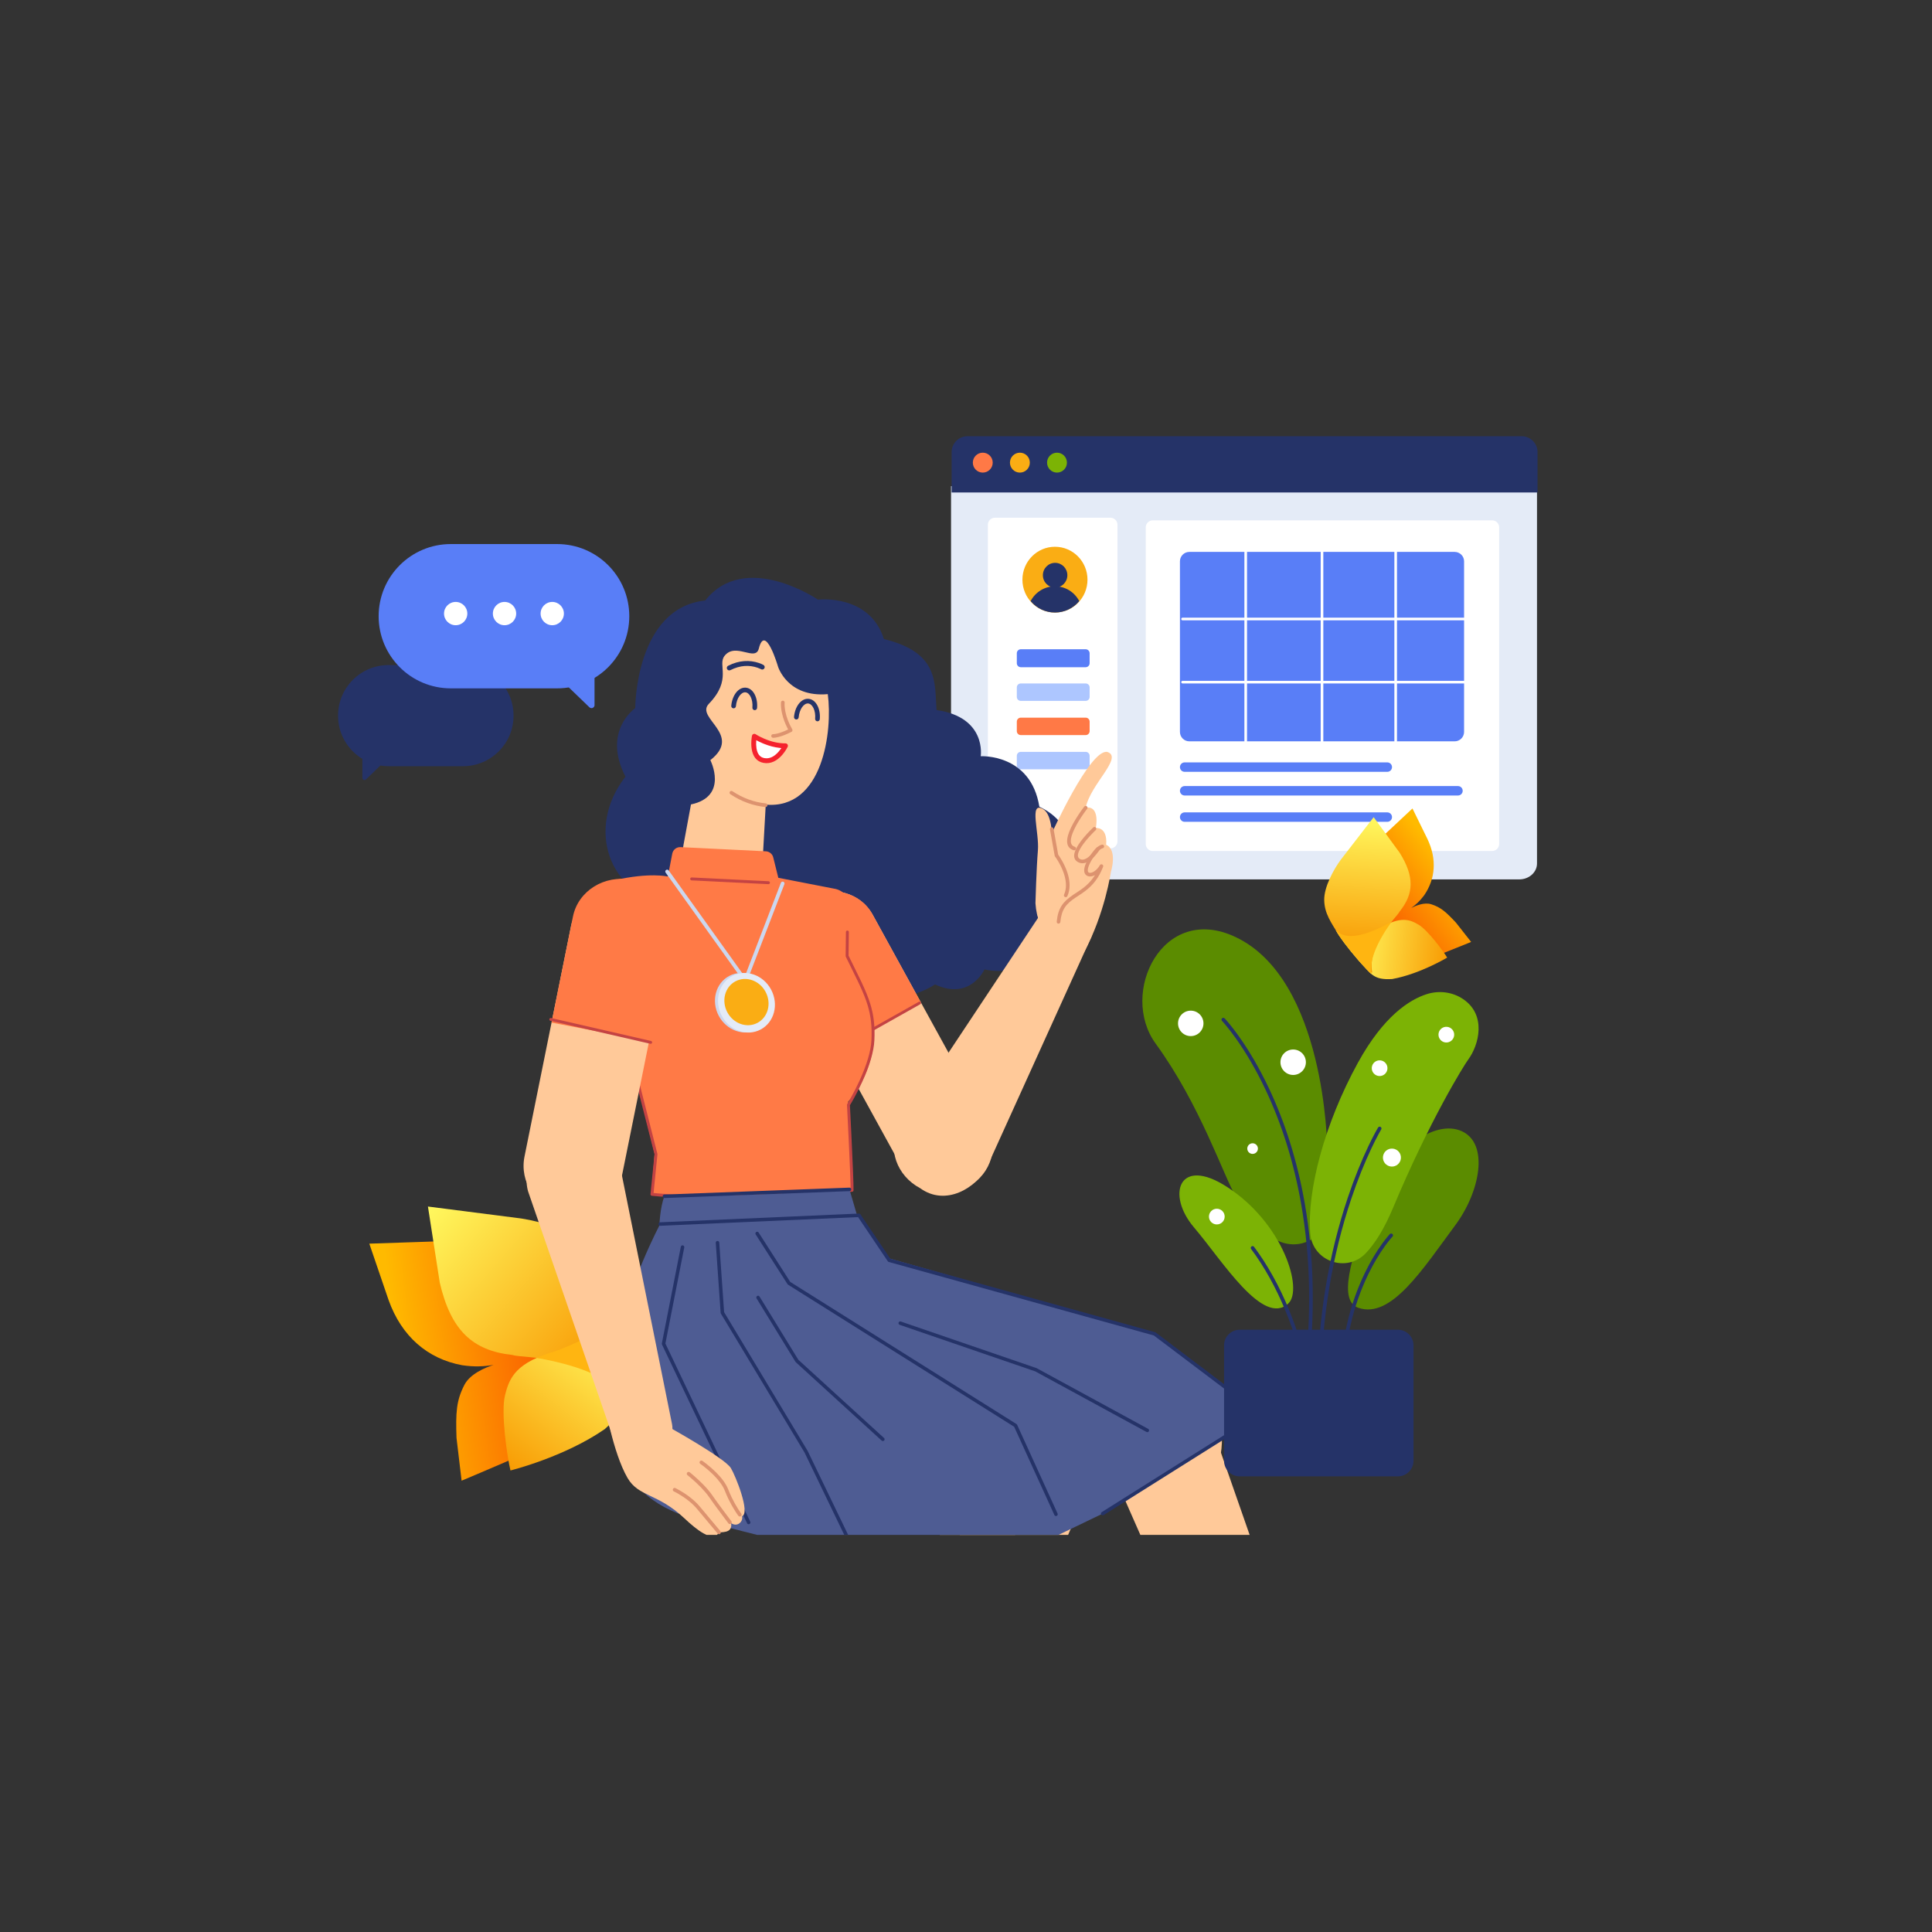 <svg width="1440" height="1440" viewBox="0 0 1440 1440" fill="none" xmlns="http://www.w3.org/2000/svg">
<rect x="0" y="0" width="1440" height="1440" fill="#333333" stroke="none"/>
<path d="M368.155 923.825L275.266 926.945L289.567 968.807C299.229 996.035 318.72 1012.82 344.423 1017.55C353.694 1018.94 361.047 1018.49 367.829 1017.32C361.379 1019.42 350.343 1024.06 346.128 1032.22C340.023 1044.06 339.638 1052.95 340.255 1071.69L344.051 1103.62C344.051 1103.62 410.362 1075.85 410.216 1074.04C419.925 1067.99 432.029 1059.25 439.734 1048.38C445.528 1040.21 448.839 1030.84 446.789 1020.5C459.935 1005.66 458.084 997.721 441.227 996.679C439.635 996.586 437.975 996.573 436.263 996.646C435.991 992.054 435.633 986.599 435.208 980.281C432.779 963.146 424.351 947.557 411.775 936.972C401.203 928.073 388.422 923.308 375.494 923.308C373.045 923.308 370.597 923.48 368.155 923.825Z" fill="url(#paint0_linear)"/>
<path d="M415.385 1006.67C384.48 1015.4 379.795 1026.54 376.45 1039.76C373.092 1052.98 378.063 1086.17 380.472 1096C380.472 1096 420.548 1086.1 450.777 1065.15C469.06 1048.87 465.496 1041.57 464.713 1017.34C462.941 994.363 460.566 977.898 457.592 967.964C460.42 981.84 446.344 994.741 415.385 1006.67Z" fill="url(#paint1_linear)"/>
<path d="M327.766 955.939C336.008 991.477 352.181 1006.71 381.872 1009.91C389.092 1012.6 441.964 1009.83 463.253 1040.98C465.105 1040.21 463.95 1019.02 459.809 977.415C454.885 956.165 452.609 942.448 440.723 930.091C428.837 917.727 403.918 910.587 388.628 908.198L318.959 899.278L327.766 955.939Z" fill="url(#paint2_linear)"/>
<path d="M413.481 1007.25C410.886 1007.96 408.862 1008.69 408.231 1008.9C404.853 1010.03 401.495 1011.39 400.095 1012.1C434.113 1018.14 455.814 1027.96 465.198 1041.57C465.901 1040.07 465.151 1027.83 464.979 1021.88C463.22 996.255 460.652 978.204 457.5 967.679C458.747 981.715 447.087 995.22 413.481 1007.25Z" fill="#FFB511"/>
<path fill-rule="evenodd" clip-rule="evenodd" d="M345.124 495.694C365.913 495.694 382.766 512.547 382.766 533.337V533.433C382.766 554.222 365.913 571.075 345.124 571.075H289.612C287.539 571.075 285.504 570.907 283.522 570.585L272.767 580.973C272.474 581.255 272.084 581.413 271.677 581.413C270.811 581.413 270.109 580.711 270.109 579.845L270.108 565.634C259.234 559.034 251.97 547.082 251.97 533.433V533.337C251.97 512.547 268.823 495.694 289.612 495.694H345.124Z" fill="#253368"/>
<path d="M335.993 405.509H415.255C444.954 405.509 469.03 429.585 469.03 459.284C469.03 488.983 444.954 513.059 415.255 513.059H335.993C306.294 513.059 282.218 488.983 282.218 459.284C282.218 429.585 306.294 405.509 335.993 405.509Z" fill="#597EF7"/>
<path fill-rule="evenodd" clip-rule="evenodd" d="M443.123 497.417V525.568C443.123 526.806 442.12 527.809 440.882 527.809C440.302 527.809 439.744 527.584 439.327 527.181L418.639 507.22L443.123 497.417Z" fill="#597EF7"/>
<path d="M411.614 466.006C406.819 466.006 402.932 462.118 402.932 457.323C402.932 452.528 406.819 448.641 411.614 448.641C416.409 448.641 420.297 452.528 420.297 457.323C420.297 462.118 416.409 466.006 411.614 466.006Z" fill="white"/>
<path d="M376.044 466.006C371.249 466.006 367.362 462.118 367.362 457.323C367.362 452.528 371.249 448.641 376.044 448.641C380.839 448.641 384.727 452.528 384.727 457.323C384.727 462.118 380.839 466.006 376.044 466.006Z" fill="white"/>
<path d="M339.634 466.006C334.839 466.006 330.952 462.118 330.952 457.323C330.952 452.528 334.839 448.641 339.634 448.641C344.429 448.641 348.317 452.528 348.317 457.323C348.317 462.118 344.429 466.006 339.634 466.006Z" fill="white"/>
<path fill-rule="evenodd" clip-rule="evenodd" d="M722.079 655.448C714.774 655.448 708.852 650.159 708.852 643.634V362.334H1145.59V643.634C1145.59 650.159 1139.66 655.448 1132.36 655.448H722.079Z" fill="#E4EBF7"/>
<path d="M1112.12 387.826H859.235C856.324 387.826 853.964 390.186 853.964 393.097V629.018C853.964 631.929 856.324 634.289 859.235 634.289H1112.12C1115.04 634.289 1117.4 631.929 1117.4 629.018V393.097C1117.4 390.186 1115.04 387.826 1112.12 387.826Z" fill="white"/>
<path d="M827.626 385.865H741.576C738.665 385.865 736.305 388.225 736.305 391.136V627.057C736.305 629.968 738.665 632.328 741.576 632.328H827.626C830.537 632.328 832.897 629.968 832.897 627.057V391.136C832.897 388.225 830.537 385.865 827.626 385.865Z" fill="white"/>
<path d="M809.158 483.914H760.87C759.216 483.914 757.876 485.254 757.876 486.908V494.313C757.876 495.967 759.216 497.307 760.87 497.307H809.158C810.812 497.307 812.152 495.967 812.152 494.313V486.908C812.152 485.254 810.812 483.914 809.158 483.914Z" fill="#597EF7"/>
<path d="M809.204 509.407H760.825C759.196 509.407 757.876 510.727 757.876 512.355V519.446C757.876 521.074 759.196 522.395 760.825 522.395H809.204C810.832 522.395 812.152 521.074 812.152 519.446V512.355C812.152 510.727 810.832 509.407 809.204 509.407Z" fill="#ADC6FF"/>
<path d="M809.204 534.899H760.825C759.196 534.899 757.876 536.219 757.876 537.848V544.938C757.876 546.567 759.196 547.887 760.825 547.887H809.204C810.832 547.887 812.152 546.567 812.152 544.938V537.848C812.152 536.219 810.832 534.899 809.204 534.899Z" fill="#FF7946"/>
<path d="M809.204 560.392H760.825C759.196 560.392 757.876 561.712 757.876 563.341V570.431C757.876 572.06 759.196 573.38 760.825 573.38H809.204C810.832 573.38 812.152 572.06 812.152 570.431V563.341C812.152 561.712 810.832 560.392 809.204 560.392Z" fill="#ADC6FF"/>
<path d="M1034 568.236H882.97C881.029 568.236 879.456 569.809 879.456 571.75V571.764C879.456 573.704 881.029 575.278 882.97 575.278H1034C1035.94 575.278 1037.52 573.704 1037.52 571.764V571.75C1037.52 569.809 1035.94 568.236 1034 568.236Z" fill="#597EF7"/>
<path d="M1034 605.494H882.97C881.029 605.494 879.456 607.068 879.456 609.008V609.022C879.456 610.963 881.029 612.536 882.97 612.536H1034C1035.94 612.536 1037.52 610.963 1037.52 609.022V609.008C1037.52 607.068 1035.94 605.494 1034 605.494Z" fill="#597EF7"/>
<path d="M1086.69 585.885H882.97C881.029 585.885 879.456 587.458 879.456 589.399V589.412C879.456 591.353 881.029 592.926 882.97 592.926H1086.69C1088.63 592.926 1090.2 591.353 1090.2 589.412V589.399C1090.2 587.458 1088.63 585.885 1086.69 585.885Z" fill="#597EF7"/>
<path d="M1084.21 411.358H886.484C882.603 411.358 879.456 414.505 879.456 418.386V545.52C879.456 549.401 882.603 552.548 886.484 552.548H1084.21C1088.09 552.548 1091.24 549.401 1091.24 545.52V418.386C1091.24 414.505 1088.09 411.358 1084.21 411.358Z" fill="#597EF7"/>
<path fill-rule="evenodd" clip-rule="evenodd" d="M1146 367.076H709.29V336.958C709.29 330.425 714.609 325.128 721.168 325.128H1134.12C1140.68 325.128 1146 330.425 1146 336.958V367.076Z" fill="#253368"/>
<path fill-rule="evenodd" clip-rule="evenodd" d="M739.913 344.823C739.913 348.923 736.596 352.247 732.504 352.247C728.413 352.247 725.097 348.923 725.097 344.823C725.097 340.723 728.413 337.398 732.504 337.398C736.596 337.398 739.913 340.723 739.913 344.823Z" fill="#FF7946"/>
<path fill-rule="evenodd" clip-rule="evenodd" d="M767.573 344.823C767.573 348.923 764.256 352.247 760.164 352.247C756.073 352.247 752.757 348.923 752.757 344.823C752.757 340.723 756.073 337.398 760.164 337.398C764.256 337.398 767.573 340.723 767.573 344.823Z" fill="#FAAD14"/>
<path fill-rule="evenodd" clip-rule="evenodd" d="M795.233 344.823C795.233 348.923 791.917 352.247 787.825 352.247C783.734 352.247 780.417 348.923 780.417 344.823C780.417 340.723 783.734 337.398 787.825 337.398C791.917 337.398 795.233 340.723 795.233 344.823Z" fill="#7CB305"/>
<path d="M786.299 456.566C799.69 456.566 810.545 445.587 810.545 432.045C810.545 418.503 799.69 407.524 786.299 407.524C772.909 407.524 762.054 418.503 762.054 432.045C762.054 445.587 772.909 456.566 786.299 456.566Z" fill="#FAAD14"/>
<path d="M786.299 456.566C793.287 456.569 799.919 453.447 804.415 448.037C800.873 441.235 793.897 436.978 786.296 436.978C778.695 436.978 771.719 441.235 768.176 448.037C772.675 453.448 779.309 456.571 786.299 456.566Z" fill="#253368"/>
<path d="M786.428 437.953C791.464 437.953 795.547 433.824 795.547 428.731C795.547 423.638 791.464 419.509 786.428 419.509C781.392 419.509 777.31 423.638 777.31 428.731C777.31 433.824 781.392 437.953 786.428 437.953Z" fill="#253368"/>
<path d="M1091.91 460.382C1092.46 460.382 1092.89 460.821 1092.89 461.363C1092.89 461.88 1092.49 462.303 1091.99 462.341L1091.91 462.343H881.417C880.875 462.343 880.437 461.904 880.437 461.363C880.437 460.846 880.837 460.422 881.344 460.385L881.417 460.382H1091.91Z" fill="white"/>
<path d="M928.48 409.562C928.997 409.562 929.421 409.962 929.458 410.469L929.461 410.542V552.548C929.461 553.09 929.022 553.529 928.48 553.529C927.964 553.529 927.54 553.129 927.503 552.621L927.5 552.548V410.542C927.5 410.001 927.939 409.562 928.48 409.562Z" fill="white"/>
<path d="M985.349 409.562C985.866 409.562 986.289 409.962 986.326 410.469L986.329 410.542V552.548C986.329 553.09 985.89 553.529 985.349 553.529C984.832 553.529 984.408 553.129 984.371 552.621L984.368 552.548V410.542C984.368 410.001 984.807 409.562 985.349 409.562Z" fill="white"/>
<path d="M1040.26 409.562C1040.77 409.562 1041.2 409.962 1041.23 410.469L1041.24 410.542V552.548C1041.24 553.09 1040.8 553.529 1040.26 553.529C1039.74 553.529 1039.32 553.129 1039.28 552.621L1039.28 552.548V410.542C1039.28 410.001 1039.71 409.562 1040.26 409.562Z" fill="white"/>
<path d="M1091.91 507.446C1092.46 507.446 1092.89 507.885 1092.89 508.426C1092.89 508.943 1092.49 509.367 1091.99 509.404L1091.91 509.407H881.417C880.875 509.407 880.437 508.968 880.437 508.426C880.437 507.909 880.837 507.486 881.344 507.448L881.417 507.446H1091.91Z" fill="white"/>
<g clip-path="url(#clip0)">
<path fill-rule="evenodd" clip-rule="evenodd" d="M730.975 563.652C730.975 563.652 768.292 561.486 774.671 601.281C809.261 617.347 796.162 655.467 796.162 655.467C796.162 655.467 811.459 687.615 774.475 700.22C768.923 731.328 733.781 722.556 733.781 722.556C733.781 722.556 723.143 746.048 696.921 733.735C665.744 753.939 611.074 744.63 593.92 715.16C552.655 740.757 488.244 699.616 498.988 673.929C453.946 667.282 436.136 617.368 466.187 578.863C448.59 544.84 473.463 527.802 473.463 527.802C473.463 527.802 473.439 453.135 525.609 447.583C555.416 409.951 609.663 446.938 609.663 446.938C609.663 446.938 648.106 442.354 658.818 476.305C700.461 486.438 696.481 509.463 698.047 529.224C735.631 534.618 730.975 563.652 730.975 563.652Z" fill="#253368"/>
<path fill-rule="evenodd" clip-rule="evenodd" d="M616.989 517.364C586.949 520.008 579.886 496.838 579.886 496.838C579.886 496.838 570.399 464.25 565.599 483.341C563.051 493.483 548.321 478.462 540.063 488.8C534.504 495.757 545.986 506.332 528.296 524.633C518.05 535.236 553.815 547.487 529.45 566.557C529.45 566.557 543.27 593.597 515.012 599.588L509.497 629.416C506.29 646.776 518.761 663.117 536.351 664.607C553.121 666.025 567.755 653.314 568.692 636.506L570.739 599.733C613.497 603.42 620.653 544.833 616.989 517.364Z" fill="#FFC999"/>
<path fill-rule="evenodd" clip-rule="evenodd" d="M585.45 555.861C573.079 555.992 562.249 548.771 562.249 548.771C562.249 548.771 559.025 564.885 569.339 566.818C579.355 568.696 585.45 555.861 585.45 555.861Z" fill="white"/>
<path d="M560.478 548.416L560.358 549.106C560.313 549.393 560.265 549.734 560.218 550.125C559.896 552.76 559.847 555.53 560.25 558.162C561.103 563.736 563.86 567.628 569.007 568.593C574.388 569.602 579.107 567.162 583.063 562.619C584.197 561.317 585.186 559.928 586.029 558.539C586.538 557.7 586.891 557.037 587.081 556.636C587.654 555.43 586.766 554.041 585.431 554.055C580.255 554.11 574.938 552.829 569.8 550.654C568.032 549.905 566.414 549.103 564.984 548.303L564.321 547.924C563.823 547.634 563.461 547.409 563.251 547.268C562.181 546.555 560.73 547.156 560.478 548.416ZM563.637 552.332L563.686 551.708L563.22 551.455C564.761 552.317 566.496 553.177 568.392 553.98L569.437 554.41C573.247 555.932 577.152 556.993 581.066 557.437L582.371 557.559L581.989 558.128C581.483 558.853 580.932 559.566 580.339 560.247C577.138 563.923 573.561 565.772 569.672 565.043C566.292 564.409 564.466 561.831 563.82 557.615C563.561 555.921 563.52 554.115 563.637 552.332Z" fill="#F5222D"/>
<path d="M576.492 547.196C577.089 547.184 578.076 547.055 579.462 546.713C581.585 546.189 584.074 545.286 586.935 543.926L587.442 543.68L587.018 542.886C585.07 539.143 583.745 535.492 582.948 531.998L582.744 531.05C582.197 528.351 582.024 526.084 582.075 524.343L582.119 523.535C582.123 523.497 582.126 523.464 582.129 523.438C582.212 522.694 582.883 522.159 583.626 522.243C584.295 522.318 584.795 522.869 584.828 523.52L584.802 523.995C584.71 525.567 584.846 527.781 585.399 530.512C586.235 534.64 587.868 539.037 590.489 543.583C590.875 544.253 590.623 545.111 589.934 545.464C586.141 547.413 582.869 548.662 580.111 549.343C578.515 549.737 577.31 549.893 576.491 549.905L576.125 549.9C575.378 549.853 574.811 549.21 574.857 548.464C574.899 547.792 575.424 547.265 576.073 547.2L576.289 547.194L576.492 547.196Z" fill="#DD936F"/>
<path d="M555.891 512.548C561.417 513.028 564.939 519.923 564.266 527.724C564.183 528.682 563.34 529.391 562.382 529.309C561.424 529.226 560.715 528.382 560.797 527.425C561.326 521.297 558.77 516.293 555.592 516.017C552.418 515.746 549.044 520.238 548.513 526.365C548.43 527.323 547.586 528.032 546.628 527.949C545.67 527.866 544.961 527.022 545.044 526.064C545.704 518.46 550.139 512.388 555.478 512.525L555.891 512.548Z" fill="#253368"/>
<path d="M602.659 520.861C608.183 521.336 611.705 528.232 611.032 536.033C610.949 536.991 610.106 537.7 609.148 537.618C608.19 537.535 607.481 536.692 607.563 535.734C608.092 529.607 605.536 524.603 602.36 524.33C599.184 524.057 595.811 528.546 595.282 534.673C595.199 535.631 594.356 536.341 593.398 536.258C592.44 536.175 591.731 535.332 591.813 534.374C592.47 526.769 596.905 520.696 602.246 520.838L602.659 520.861Z" fill="#253368"/>
<path d="M542.724 496.223C550.971 492.01 558.834 491.856 565.616 494.141C567.232 494.686 568.403 495.241 569.069 495.638C569.938 496.156 570.223 497.281 569.705 498.15C569.187 499.019 568.062 499.303 567.193 498.785L567.022 498.69C566.905 498.629 566.744 498.547 566.538 498.45C565.942 498.167 565.242 497.881 564.446 497.613C558.541 495.624 551.688 495.757 544.39 499.485C543.489 499.946 542.386 499.588 541.926 498.687C541.465 497.786 541.823 496.683 542.724 496.223Z" fill="#253368"/>
<path d="M543.984 590.092C544.396 589.468 545.237 589.296 545.861 589.709C553.766 594.94 562.173 597.95 570.797 598.813C571.542 598.888 572.085 599.552 572.01 600.296C571.936 601.04 571.272 601.583 570.528 601.509C561.464 600.602 552.637 597.441 544.366 591.969C543.742 591.556 543.571 590.715 543.984 590.092Z" fill="#DD936F"/>
<path fill-rule="evenodd" clip-rule="evenodd" d="M719.93 885.272L722.169 884.042C738.897 874.847 745.006 853.837 735.814 837.112L650.664 682.178C641.469 665.449 620.459 659.344 603.734 668.536L601.495 669.765C584.77 678.961 578.662 699.967 587.853 716.696L673.003 871.63C682.198 888.355 703.205 894.463 719.93 885.272Z" fill="#FFC999"/>
<path fill-rule="evenodd" clip-rule="evenodd" d="M623.86 782.208L587.254 715.604C578.433 699.548 585.342 678.644 602.616 669.151C619.891 659.66 641.241 665.03 650.065 681.086L686.32 747.059L623.86 782.208Z" fill="#FF7A46"/>
<path d="M601.202 668.727C601.711 668.447 602.351 668.633 602.631 669.142C602.911 669.651 602.725 670.291 602.216 670.571C585.672 679.666 578.922 699.505 586.922 714.946L587.269 715.595L623.361 781.267L684.897 746.64C685.347 746.387 685.904 746.5 686.223 746.885L686.33 747.041C686.584 747.491 686.47 748.049 686.086 748.367L685.929 748.475L623.469 783.624C623.015 783.879 622.454 783.762 622.137 783.373L622.03 783.214L585.425 716.609C576.312 700.029 583.435 678.493 601.202 668.727Z" fill="#C44343"/>
<path fill-rule="evenodd" clip-rule="evenodd" d="M657.294 1398.48C671.351 1403.89 687.21 1397.11 693.223 1383.13L821.866 1084.18C831.133 1062.64 820.818 1037.79 799.159 1029.46C777.504 1021.14 753.194 1032.68 745.647 1054.88L640.898 1363.02C636.002 1377.42 643.236 1393.08 657.294 1398.48Z" fill="#FFC999"/>
<path fill-rule="evenodd" clip-rule="evenodd" d="M468.513 1020.11C477.561 992.794 502.612 976.722 523.99 984.519L753.831 1068.37C771.535 1074.83 779.686 1098.04 772.194 1120.66C764.709 1143.29 744.31 1157.05 726.252 1151.66L491.786 1081.78C469.979 1075.28 459.469 1047.43 468.513 1020.11Z" fill="#FFC999"/>
<path fill-rule="evenodd" clip-rule="evenodd" d="M993.062 1402.46C1007.07 1396.95 1014.19 1381.24 1009.17 1366.87L901.945 1059.58C894.222 1037.45 869.82 1026.1 848.229 1034.6C826.639 1043.1 816.527 1068.04 825.966 1089.5L957.013 1387.41C963.138 1401.33 979.053 1407.98 993.062 1402.46Z" fill="#FFC999"/>
<path fill-rule="evenodd" clip-rule="evenodd" d="M592.397 1045.05C595.512 1016.44 616.635 995.468 639.173 998.61L881.492 1032.37C900.157 1034.97 912.995 1055.96 910.42 1079.65C907.842 1103.34 890.787 1121.07 872.002 1119.6L628.093 1100.46C605.404 1098.68 589.287 1073.66 592.397 1045.05Z" fill="#FFC999"/>
<path fill-rule="evenodd" clip-rule="evenodd" d="M631.539 709.536C637.987 725.623 650.028 753.353 650.815 771.324C652.089 800.455 632.15 821.108 632.15 821.108C632.15 821.108 632.5 827.199 635.724 887.785C548.49 898.714 485.549 890.363 485.549 890.363L487.935 859.876L476.199 812.108C476.199 812.108 475.386 793.701 459.773 753.727C448.913 725.935 453.369 693.361 455.907 675.417C456.988 667.729 450.351 657.816 457.922 656.082C484.361 650.029 497.766 653.325 497.766 653.325L501.069 636.243C501.635 633.318 504.265 631.251 507.242 631.398L570.819 634.516C573.549 634.65 575.842 636.617 576.392 639.295L580.11 654.259L622.924 662.596C629.042 664.113 633.454 669.446 633.788 675.74L631.539 709.536Z" fill="#FF7A46"/>
<path d="M515.584 654.008L572.832 656.817C573.435 656.846 573.899 657.359 573.87 657.961C573.843 658.496 573.436 658.923 572.922 658.99L572.726 658.998L515.477 656.189C514.875 656.16 514.411 655.647 514.44 655.045C514.466 654.51 514.874 654.083 515.387 654.016L515.584 654.008Z" fill="#C44343"/>
<path d="M496.444 648.44C497.01 648.035 497.775 648.111 498.251 648.589L498.398 648.763L555.09 727.92L582.029 657.996C582.279 657.346 582.961 656.99 583.621 657.128L583.84 657.192C584.489 657.443 584.846 658.124 584.708 658.785L584.643 659.003L556.773 731.352C556.399 732.323 555.158 732.543 554.466 731.831L554.327 731.665L496.12 650.395C495.67 649.766 495.815 648.891 496.444 648.44Z" fill="#CCD7EE"/>
<path fill-rule="evenodd" clip-rule="evenodd" d="M572.5 737.617C578.324 748.635 574.804 761.923 564.641 767.293C554.474 772.667 541.515 768.09 535.689 757.072C529.869 746.053 533.385 732.765 543.548 727.395C553.715 722.022 566.677 726.599 572.5 737.617Z" fill="#CCD7EE"/>
<path fill-rule="evenodd" clip-rule="evenodd" d="M574.783 737.676C580.603 748.694 577.087 761.982 566.924 767.352C556.757 772.726 543.799 768.149 537.972 757.131C532.149 746.112 535.668 732.824 545.831 727.454C555.998 722.081 568.96 726.658 574.783 737.676Z" fill="#E4EBF7"/>
<path fill-rule="evenodd" clip-rule="evenodd" d="M570.659 739.344C575.181 747.9 572.448 758.215 564.558 762.387C556.667 766.558 546.6 763.005 542.082 754.448C537.559 745.895 540.289 735.577 548.183 731.405C556.077 727.237 566.141 730.791 570.659 739.344Z" fill="#FAAD14"/>
<path d="M447.171 673.688C447.772 673.734 448.222 674.259 448.175 674.86L447.909 678.577L447.71 681.595C447.578 683.664 447.448 685.841 447.324 688.095C447.035 693.325 446.807 698.464 446.659 703.354L446.592 705.777C446.337 715.926 446.476 724.06 447.1 729.412C447.728 734.791 450.781 743.708 455.669 755.138L456.148 756.252C457.182 758.645 458.283 761.119 459.441 763.658C462.182 769.666 465.12 775.767 468.058 781.644L469.542 784.593L471.972 789.325L472.063 789.563L489.99 860.007L490.018 860.385L487.133 889.198L490.425 889.494L492.888 889.697C495.857 889.933 499.16 890.166 502.774 890.387C542.621 892.822 587.278 892.225 631.527 886.505L634.001 886.176L633.972 883.94C633.868 879.251 633.501 870.086 632.935 857.654L632.42 846.597L631.29 823.547C631.279 823.326 631.335 823.106 631.452 822.917L632.226 821.628L633.003 820.293C633.408 819.59 633.835 818.834 634.282 818.028C636.412 814.192 638.542 810.038 640.529 805.72C643.23 799.851 645.45 794.144 647.023 788.779C648.468 783.848 649.329 779.329 649.526 775.317C650.032 765.004 649.087 756.965 646.509 748.685C645.15 744.32 643.331 739.813 640.658 734.059L639.533 731.675C638.203 728.909 635.71 723.824 633.665 719.665L630.407 713.048L630.297 712.557L630.499 694.655C630.506 694.052 631 693.568 631.603 693.575C632.139 693.581 632.581 693.972 632.667 694.483L632.683 694.679L632.481 712.32L640.851 729.383C641.305 730.32 641.687 731.115 641.965 731.701L642.088 731.961C645.102 738.365 647.11 743.269 648.594 748.036C651.25 756.567 652.225 764.862 651.707 775.424C651.501 779.626 650.609 784.309 649.118 789.394C647.513 794.87 645.255 800.674 642.513 806.633C640.789 810.38 638.959 814.002 637.115 817.405L636.192 819.088C635.739 819.904 635.306 820.67 634.895 821.383L633.764 823.315L633.486 823.772L633.895 831.924C634.133 836.752 634.372 841.662 634.601 846.493L635.73 871.646C636.08 880.238 636.241 885.677 636.167 887.191C636.141 887.716 635.744 888.149 635.222 888.219C589.705 894.378 543.64 895.073 502.64 892.566L499.608 892.373C496.653 892.178 493.93 891.976 491.456 891.772L487.535 891.429L485.823 891.261C485.292 891.205 484.89 890.777 484.849 890.263L484.851 890.067L487.826 860.36L469.978 790.226L468.955 788.248C468.095 786.574 467.136 784.685 466.104 782.62C463.156 776.722 460.207 770.598 457.455 764.565C456.581 762.65 455.74 760.773 454.936 758.938L454.143 757.118C448.892 744.96 445.612 735.498 444.931 729.665C444.292 724.184 444.151 715.967 444.409 705.722C444.53 700.9 444.735 695.803 445.004 690.59L445.143 687.975C445.268 685.714 445.398 683.53 445.531 681.455L445.998 674.692C446.045 674.091 446.57 673.641 447.171 673.688Z" fill="#C44343"/>
<path fill-rule="evenodd" clip-rule="evenodd" d="M638.711 905.551L633.145 886.495C633.145 886.495 562.046 891.673 495.221 891.649C491.987 899.44 491.351 914.207 491.351 914.207C496.725 909.328 564.851 919.341 638.711 905.551Z" fill="#4E5C93"/>
<path fill-rule="evenodd" clip-rule="evenodd" d="M860.6 994.197L660.857 937.409L641.523 906.473L492.052 912.33C492.052 912.33 396.021 1090.61 509.69 1129.63C599.956 1154.47 625.028 1157.02 625.028 1157.02L660.517 1205.83L821.865 1128.17L939.751 1054L860.6 994.197Z" fill="#4E5C93"/>
<path d="M563.639 918.276C564.179 917.931 564.877 918.032 565.299 918.486L565.443 918.672L589.01 955.478L757.625 1061.42C757.787 1061.53 757.924 1061.66 758.027 1061.82L758.119 1061.99L788.252 1128.11C788.551 1128.77 788.262 1129.54 787.605 1129.84C787.014 1130.11 786.327 1129.9 785.978 1129.38L785.874 1129.19L755.903 1063.43L587.371 957.535C587.262 957.467 587.164 957.383 587.081 957.287L586.966 957.133L563.243 920.081C562.854 919.474 563.031 918.665 563.639 918.276Z" fill="#253368"/>
<path d="M534.697 924.932C535.345 924.887 535.915 925.322 536.059 925.934L536.091 926.144L539.699 977.993L601.951 1081.38L661.692 1205.27C662.006 1205.92 661.733 1206.7 661.083 1207.01C660.498 1207.29 659.807 1207.1 659.446 1206.59L659.339 1206.4L599.655 1082.62L537.298 979.069C537.227 978.951 537.175 978.822 537.144 978.689L537.114 978.486L533.484 926.326C533.434 925.606 533.977 924.982 534.697 924.932Z" fill="#253368"/>
<path d="M508.767 928.193L508.979 928.217C509.616 928.343 510.053 928.911 510.033 929.54L510.009 929.751L495.95 1001.39L559.186 1134.19C559.465 1134.78 559.269 1135.47 558.752 1135.83L558.568 1135.93C557.981 1136.21 557.291 1136.02 556.933 1135.5L556.826 1135.31L493.408 1002.13C493.318 1001.94 493.275 1001.73 493.282 1001.52L493.306 1001.32L507.445 929.248C507.57 928.611 508.139 928.173 508.767 928.193Z" fill="#253368"/>
<path d="M640.177 904.523C640.556 904.507 640.92 904.656 641.177 904.924L641.318 905.1L663.606 938.211L860.948 992.937L861.387 993.154L940.538 1052.96C941.207 1053.47 941.222 1054.44 940.624 1054.97L940.446 1055.11L822.561 1129.27C821.95 1129.65 821.143 1129.47 820.759 1128.86C820.417 1128.32 820.525 1127.62 820.982 1127.2L821.169 1127.06L937.453 1053.9L860.01 995.388L662.444 940.603C662.219 940.541 662.016 940.42 661.856 940.254L661.71 940.074L639.557 907.165L492.108 913.634C491.46 913.663 490.901 913.213 490.772 912.597L490.745 912.386C490.717 911.737 491.167 911.178 491.783 911.05L491.994 911.024L640.177 904.523Z" fill="#253368"/>
<path d="M564.326 965.952C564.873 965.617 565.569 965.732 565.982 966.193L566.123 966.382L595.044 1013.51L658.896 1071.8C659.37 1072.23 659.452 1072.93 659.123 1073.46L658.98 1073.65C658.548 1074.12 657.847 1074.2 657.322 1073.87L657.134 1073.73L593.149 1015.32L592.917 1015.04L563.896 967.749C563.519 967.134 563.711 966.33 564.326 965.952Z" fill="#253368"/>
<path d="M669.748 985.789C669.959 985.175 670.582 984.819 671.202 984.925L671.408 984.978L772.649 1019.75L855.783 1065C856.416 1065.34 856.651 1066.13 856.306 1066.77C855.995 1067.34 855.322 1067.59 854.728 1067.38L854.534 1067.29L771.6 1022.13L670.559 987.449C669.877 987.215 669.514 986.472 669.748 985.789Z" fill="#253368"/>
<path fill-rule="evenodd" clip-rule="evenodd" d="M803.168 673.655C812.933 678.805 817.307 689.985 813.105 699.026L735.705 869.737C727.663 885.501 704.768 899.383 685.832 885.604C668.351 876.377 661.168 855.955 669.934 840.404L777.066 679.052C782.405 671.011 793.722 668.673 803.168 673.655Z" fill="#FFC999"/>
<path fill-rule="evenodd" clip-rule="evenodd" d="M485.121 1083.99C495.927 1081.24 502.866 1071.28 500.871 1061.37L462.346 870.129C458.168 852.687 439.077 842.42 419.897 847.292C400.548 852.213 388.672 870.61 393.613 888.015L461.179 1083.77C464.527 1092.96 474.669 1086.64 485.121 1083.99Z" fill="#FFC999"/>
<path fill-rule="evenodd" clip-rule="evenodd" d="M418.354 903.3L422.203 904.076C441.177 907.907 459.667 895.632 463.495 876.655L498.096 705.305C501.924 686.331 489.649 667.844 470.671 664.012L466.826 663.233C447.852 659.405 429.362 671.68 425.533 690.654L390.937 862.004C387.101 880.981 399.38 899.468 418.354 903.3Z" fill="#FFC999"/>
<path fill-rule="evenodd" clip-rule="evenodd" d="M411.085 762.204L427.054 683.101C430.907 664.034 450.571 651.762 470.754 655.838C490.936 659.914 504.296 678.85 500.447 697.92L484.629 776.271L411.085 762.204Z" fill="#FF7A46"/>
<path d="M410.74 758.77L485.228 775.887C485.803 776.019 486.162 776.592 486.03 777.167C485.913 777.678 485.447 778.018 484.941 777.995L484.75 777.968L410.262 760.852C409.687 760.72 409.328 760.147 409.46 759.572C409.578 759.061 410.043 758.721 410.549 758.744L410.74 758.77Z" fill="#C44343"/>
<path fill-rule="evenodd" clip-rule="evenodd" d="M553.102 1130.11C559.396 1127.71 548.23 1099.92 544.752 1094.23C540.117 1086.64 497.43 1063.04 497.43 1063.04L489.931 1029.5L450.613 1045.53C450.613 1045.53 456.66 1082.52 467.74 1101.6C476.008 1115.82 490.072 1112.78 510.069 1131.62C519.326 1140.34 530.911 1149.57 535.629 1142.61C536.559 1141.24 546.184 1143.76 544.948 1135.26C544.948 1135.26 548.22 1137.81 551.303 1135.23C553.978 1132.99 553.102 1130.11 553.102 1130.11Z" fill="#FFC999"/>
<path d="M501.583 1109.78C501.902 1109.11 502.71 1108.82 503.386 1109.14L504.153 1109.52L504.432 1109.66C505.246 1110.08 506.151 1110.58 507.124 1111.15C509.904 1112.77 512.683 1114.65 515.284 1116.76C517.643 1118.67 519.74 1120.68 521.507 1122.79L536.975 1141.28C537.455 1141.86 537.379 1142.71 536.805 1143.19C536.231 1143.67 535.377 1143.6 534.897 1143.02L519.429 1124.53C517.782 1122.56 515.809 1120.67 513.578 1118.86C511.094 1116.85 508.426 1115.05 505.757 1113.49C505.057 1113.08 504.395 1112.71 503.781 1112.38L502.505 1111.72C502.39 1111.66 502.298 1111.62 502.231 1111.59C501.555 1111.27 501.265 1110.46 501.583 1109.78Z" fill="#DD936F"/>
<path d="M512.167 1097.59C512.628 1097 513.48 1096.89 514.069 1097.36L514.961 1098.07L516.069 1098.99C516.457 1099.32 516.862 1099.67 517.282 1100.03C519.681 1102.11 522.08 1104.34 524.323 1106.66C526.888 1109.31 529.086 1111.89 530.803 1114.36L532.158 1116.29C532.63 1116.96 533.123 1117.65 533.634 1118.36L535.244 1120.59C536.539 1122.37 537.89 1124.2 539.263 1126.05L543.198 1131.29L545.112 1133.81C545.567 1134.41 545.454 1135.26 544.86 1135.71C544.266 1136.17 543.416 1136.05 542.961 1135.46L540.463 1132.17L539.864 1131.37C538.007 1128.91 536.15 1126.41 534.371 1123.98L532.22 1121.03L530.675 1118.88C529.931 1117.84 529.231 1116.84 528.579 1115.91C526.955 1113.57 524.849 1111.1 522.377 1108.54C520.194 1106.29 517.851 1104.11 515.508 1102.08L514.325 1101.07L512.645 1099.68C512.542 1099.6 512.459 1099.54 512.399 1099.49C511.81 1099.03 511.706 1098.18 512.167 1097.59Z" fill="#DD936F"/>
<path d="M521.618 1089.21C522.038 1088.6 522.88 1088.43 523.5 1088.85L524.39 1089.48C525.086 1089.99 525.859 1090.57 526.691 1091.22C529.068 1093.08 531.444 1095.15 533.666 1097.37C537.973 1101.66 541.179 1105.99 542.826 1110.24C543.626 1112.31 544.514 1114.34 545.476 1116.32C547.019 1119.5 548.672 1122.41 550.324 1124.98C550.901 1125.88 551.436 1126.67 551.914 1127.35L552.5 1128.16C552.954 1128.75 552.841 1129.6 552.247 1130.06C551.653 1130.51 550.803 1130.4 550.348 1129.8L549.874 1129.16L549.702 1128.91C549.2 1128.21 548.643 1127.38 548.044 1126.45C546.337 1123.78 544.631 1120.78 543.038 1117.5C542.045 1115.45 541.128 1113.36 540.3 1111.22C538.813 1107.39 535.816 1103.34 531.753 1099.28C529.614 1097.15 527.317 1095.15 525.019 1093.35L523.86 1092.46C523.675 1092.32 523.494 1092.18 523.318 1092.05L522.083 1091.17C522.043 1091.14 522.009 1091.12 521.98 1091.1C521.36 1090.68 521.199 1089.83 521.618 1089.21Z" fill="#DD936F"/>
<path fill-rule="evenodd" clip-rule="evenodd" d="M773.084 677.673L783.515 622.005C783.515 622.005 812.433 557.906 825.329 560.447C837.46 564.437 812.797 584.345 809.215 602.018C820.224 600.17 816.763 617.136 816.763 617.136C816.763 617.136 825.556 615.972 824.467 629.631C833.12 633.699 828.025 649.741 828.025 649.741C828.025 649.741 823.537 681.073 807.89 709.898C807.89 709.898 775.377 725.734 773.084 677.673Z" fill="#FFC999"/>
<path fill-rule="evenodd" clip-rule="evenodd" d="M771.763 673.18C771.763 673.18 772.473 647.188 773.589 633.872C774.702 620.557 766.921 597.449 777.064 602.802C783.88 606.4 784.11 620.567 784.865 630.961C785.628 641.347 804.718 664.328 793.861 682.533C786.527 694.832 773.373 697.614 771.763 673.18Z" fill="#FFC999"/>
<path d="M808.151 601.182C808.613 600.594 809.464 600.491 810.053 600.953C810.642 601.415 810.744 602.266 810.283 602.855L809.763 603.534L808.743 604.913C808.622 605.08 808.498 605.252 808.372 605.428C806.931 607.438 805.49 609.586 804.147 611.782C802.822 613.949 801.665 616.046 800.724 618.026C797.224 625.39 797.173 629.928 801.044 631.126C801.758 631.347 802.158 632.105 801.937 632.82C801.716 633.535 800.957 633.935 800.243 633.714C794.077 631.805 794.149 625.55 798.277 616.863C799.262 614.79 800.464 612.611 801.836 610.369C803.216 608.112 804.694 605.91 806.171 603.849L806.918 602.82L808.08 601.274C808.107 601.239 808.131 601.209 808.151 601.182Z" fill="#DD936F"/>
<path d="M816.754 616.809C817.264 617.357 817.233 618.214 816.685 618.723L816.114 619.269L815.382 619.986C815.126 620.24 814.858 620.509 814.58 620.792C812.993 622.407 811.405 624.134 809.926 625.897C808.479 627.622 807.215 629.291 806.187 630.864C802.907 635.883 802.477 639.072 805.04 640.327C805.584 640.592 806.142 640.721 806.728 640.724C808.809 640.733 811.273 639.151 813.782 636.458C814.699 635.475 815.553 634.416 816.32 633.358L816.904 632.527C817.063 632.293 817.186 632.104 817.269 631.97C817.664 631.335 818.499 631.139 819.134 631.534C819.77 631.929 819.965 632.764 819.571 633.399L819.319 633.79C819.117 634.095 818.847 634.488 818.514 634.947C817.686 636.09 816.763 637.233 815.764 638.305C812.784 641.503 809.758 643.447 806.715 643.433C805.725 643.428 804.763 643.207 803.85 642.76C799.197 640.482 799.855 635.6 803.919 629.382C805.011 627.71 806.339 625.958 807.851 624.156C809.379 622.333 811.014 620.556 812.648 618.893L813.861 617.68L814.84 616.74C815.387 616.23 816.245 616.261 816.754 616.809Z" fill="#DD936F"/>
<path d="M821.27 629.58C821.995 629.394 822.733 629.831 822.919 630.556C823.105 631.28 822.668 632.019 821.943 632.205C820.198 632.652 818.088 634.468 815.679 637.92C810.621 645.167 809.855 649.584 811.628 650.406C813.47 651.26 817.445 648.968 819.751 644.89C820.58 643.426 822.806 644.485 822.191 646.052C818.941 654.339 814.688 659.718 808.692 664.237C807.883 664.846 807.05 665.438 806.102 666.08L802.19 668.653C794.263 673.872 791.28 677.864 790.314 687.209C790.237 687.953 789.572 688.494 788.828 688.417C788.084 688.34 787.543 687.674 787.62 686.93C788.653 676.936 791.972 672.266 800.036 666.833L803.868 664.317L805.243 663.385C805.889 662.937 806.483 662.509 807.061 662.073C810.567 659.431 813.42 656.495 815.814 652.759L816.124 652.26L815.864 652.397C814.085 653.274 812.299 653.538 810.824 653.002L810.489 652.864C806.476 651.005 807.545 644.841 813.457 636.37C816.202 632.436 818.779 630.22 821.27 629.58Z" fill="#DD936F"/>
<path d="M783.678 616.636C784.34 616.517 784.977 616.902 785.194 617.517L785.25 617.73L788.714 637.012L788.905 637.281C789.203 637.702 789.533 638.19 789.888 638.738C790.9 640.299 791.91 642.036 792.854 643.908C795.569 649.296 797.205 654.703 797.206 659.816C797.207 662.704 796.675 665.416 795.553 667.908C795.245 668.59 794.443 668.894 793.761 668.586C793.079 668.279 792.775 667.477 793.083 666.795C794.04 664.67 794.498 662.336 794.497 659.817C794.496 655.195 792.976 650.171 790.434 645.128C789.717 643.704 788.958 642.361 788.191 641.121L787.615 640.211C787.042 639.327 786.6 638.701 786.356 638.378C786.271 638.265 786.204 638.139 786.157 638.006L786.104 637.801L782.584 618.209C782.452 617.473 782.941 616.768 783.678 616.636Z" fill="#DD936F"/>
<path d="M633.096 885.188C633.817 885.161 634.423 885.724 634.451 886.445C634.475 887.094 634.021 887.65 633.405 887.774L633.194 887.799L495.269 892.953C494.548 892.98 493.942 892.417 493.914 891.696C493.891 891.048 494.344 890.491 494.961 890.367L495.172 890.342L633.096 885.188Z" fill="#253368"/>
</g>
<path fill-rule="evenodd" clip-rule="evenodd" d="M920.902 698.411C866.428 672.645 833.962 740.221 861.358 777.846C894.79 823.761 911.915 876.591 921.452 892.509C929.497 905.937 951.535 938.673 978.071 923.584C1002.49 909.698 989.183 855.198 989.183 855.198C989.183 855.198 988.104 730.198 920.902 698.411Z" fill="#5B8C00"/>
<path fill-rule="evenodd" clip-rule="evenodd" d="M1084.75 913.091C1103.27 888.106 1110.03 852.25 1089.36 843.055C1069.54 834.24 1036.71 855.945 1021.51 897.717C1006.3 939.489 997.53 969.522 1012.4 974.744C1036.81 983.311 1060.29 946.092 1084.75 913.091Z" fill="#5B8C00"/>
<path fill-rule="evenodd" clip-rule="evenodd" d="M890.055 914.988C911.002 939.535 941.228 988.914 960.164 971.619C971.641 961.139 956.298 911.504 914.301 884.498C878.577 861.526 869.108 890.441 890.055 914.988Z" fill="#7CB305"/>
<path fill-rule="evenodd" clip-rule="evenodd" d="M1090.49 744.646C1082.53 739.287 1072.51 738.063 1063.36 740.992C1050.6 745.079 1031.24 757.248 1012.07 792.177C987.053 837.781 974.027 887.775 976.602 919.443C978.285 940.153 1003.8 949.082 1018.07 933.981C1024.63 927.046 1031.56 916.356 1038.35 900.139C1065.66 834.877 1091.19 793.98 1094.24 789.874C1102.36 778.916 1108.17 756.541 1090.49 744.646Z" fill="#7CB305"/>
<path fill-rule="evenodd" clip-rule="evenodd" d="M1072.18 770.677C1071.91 773.9 1074.3 776.731 1077.52 777.001C1080.74 777.272 1083.58 774.878 1083.85 771.656C1084.12 768.434 1081.72 765.603 1078.5 765.332C1075.28 765.062 1072.45 767.455 1072.18 770.677Z" fill="white"/>
<path fill-rule="evenodd" clip-rule="evenodd" d="M1022.45 795.675C1022.18 798.897 1024.57 801.728 1027.79 801.999C1031.01 802.269 1033.84 799.876 1034.11 796.654C1034.39 793.432 1031.99 790.601 1028.77 790.33C1025.55 790.06 1022.72 792.453 1022.45 795.675Z" fill="white"/>
<path fill-rule="evenodd" clip-rule="evenodd" d="M1030.78 862.232C1030.47 865.923 1033.21 869.165 1036.9 869.474C1040.59 869.784 1043.83 867.043 1044.14 863.353C1044.45 859.663 1041.71 856.421 1038.02 856.111C1034.33 855.802 1031.09 858.542 1030.78 862.232Z" fill="white"/>
<path fill-rule="evenodd" clip-rule="evenodd" d="M878.033 762.765C878.033 768.002 882.278 772.248 887.515 772.248C892.752 772.248 896.997 768.002 896.997 762.765C896.997 757.528 892.752 753.283 887.515 753.283C882.278 753.283 878.033 757.528 878.033 762.765Z" fill="white"/>
<path fill-rule="evenodd" clip-rule="evenodd" d="M954.368 791.721C954.368 796.958 958.613 801.204 963.85 801.204C969.087 801.204 973.332 796.958 973.332 791.721C973.332 786.485 969.087 782.239 963.85 782.239C958.613 782.239 954.368 786.485 954.368 791.721Z" fill="white"/>
<path fill-rule="evenodd" clip-rule="evenodd" d="M929.645 856.088C929.645 858.276 931.419 860.051 933.608 860.051C935.797 860.051 937.571 858.276 937.571 856.088C937.571 853.898 935.797 852.124 933.608 852.124C931.419 852.124 929.645 853.898 929.645 856.088Z" fill="white"/>
<path fill-rule="evenodd" clip-rule="evenodd" d="M901.092 906.773C901.092 910.007 903.714 912.628 906.947 912.628C910.181 912.628 912.802 910.007 912.802 906.773C912.802 903.54 910.181 900.919 906.947 900.919C903.714 900.919 901.092 903.54 901.092 906.773Z" fill="white"/>
<path d="M1037.85 919.76C1037.3 919.239 1036.44 919.26 1035.92 919.805L1035.67 920.075L1035.48 920.284C1035.13 920.668 1034.73 921.127 1034.29 921.659C1033.02 923.173 1031.61 924.981 1030.09 927.082C1025.77 933.069 1021.45 940.213 1017.42 948.501C1005.92 972.154 999.021 1000.25 999.021 1032.68C999.021 1033.43 999.632 1034.05 1000.39 1034.05C1001.14 1034.05 1001.75 1033.43 1001.75 1032.68C1001.75 1000.68 1008.55 972.987 1019.87 949.695C1023.83 941.553 1028.07 934.544 1032.3 928.68C1033.7 926.754 1034.99 925.085 1036.16 923.675L1036.38 923.414C1036.71 923.018 1037.02 922.666 1037.29 922.359L1037.63 921.976C1037.76 921.835 1037.84 921.74 1037.89 921.69C1038.41 921.144 1038.39 920.28 1037.85 919.76Z" fill="#253368"/>
<path d="M934.702 929.315C934.251 928.711 933.396 928.587 932.792 929.038C932.187 929.489 932.063 930.345 932.514 930.949C937.487 937.608 942.076 944.769 946.296 952.359C955.217 968.405 962.114 985.608 967.233 1002.81C969.025 1008.83 970.466 1014.42 971.587 1019.44L971.815 1020.46C972.082 1021.69 972.314 1022.81 972.511 1023.81L972.638 1024.47L972.864 1025.71C972.99 1026.45 973.694 1026.95 974.437 1026.83C975.181 1026.7 975.682 1026 975.557 1025.25L975.479 1024.81C975.415 1024.46 975.337 1024.04 975.244 1023.56L975.018 1022.43C974.799 1021.34 974.544 1020.15 974.252 1018.84L974.004 1017.75C972.907 1012.96 971.531 1007.68 969.85 1002.03C964.678 984.651 957.708 967.267 948.682 951.032C944.405 943.339 939.75 936.076 934.702 929.315Z" fill="#253368"/>
<path d="M910.845 758.985C910.322 759.486 910.284 760.302 910.744 760.848L910.804 760.915C910.831 760.943 910.888 761.004 910.976 761.099L911.312 761.465L911.507 761.682C912.094 762.337 912.777 763.125 913.549 764.048C915.759 766.693 918.226 769.875 920.884 773.597C928.492 784.249 936.105 797.078 943.214 812.097C955.049 837.104 964.267 865.625 969.853 897.689C976.637 936.623 977.76 979.156 972.207 1025.32C972.117 1026.07 972.651 1026.75 973.4 1026.84C974.148 1026.93 974.828 1026.39 974.918 1025.64C980.503 979.217 979.372 936.417 972.543 897.22C966.914 864.91 957.62 836.154 945.682 810.929C938.502 795.759 930.806 782.791 923.106 772.01L922.509 771.179C920.135 767.891 917.916 765.032 915.895 762.599L915.644 762.297C914.918 761.429 914.266 760.673 913.693 760.031L913.539 759.859C913.361 759.66 913.201 759.484 913.06 759.331L912.775 759.026C912.254 758.482 911.389 758.463 910.845 758.985Z" fill="#253368"/>
<path d="M1029.02 839.945C1028.37 839.555 1027.53 839.761 1027.14 840.405L1027.01 840.636C1026.9 840.82 1026.77 841.041 1026.62 841.296L1026.41 841.671C1026.04 842.315 1025.63 843.054 1025.18 843.888L1024.8 844.583C1023.41 847.168 1021.89 850.16 1020.27 853.547L1020.04 854.012C1014.74 865.115 1009.45 878.099 1004.5 892.853C990.665 934.164 982.246 981.053 981.931 1032.67C981.926 1033.43 982.534 1034.04 983.287 1034.05C984.041 1034.05 984.656 1033.44 984.661 1032.69C984.974 981.371 993.342 934.768 1007.09 893.72C1011.91 879.341 1017.06 866.662 1022.22 855.79L1022.51 855.188C1024.27 851.495 1025.91 848.272 1027.39 845.532L1027.84 844.712C1028.26 843.932 1028.65 843.247 1028.99 842.657L1029.15 842.379L1029.48 841.82C1029.87 841.176 1029.66 840.336 1029.02 839.945Z" fill="#253368"/>
<path fill-rule="evenodd" clip-rule="evenodd" d="M923.944 1100.4H1041.95C1048.33 1100.4 1053.55 1095.18 1053.55 1088.8V1002.71C1053.55 996.329 1048.33 991.11 1041.95 991.11H923.944C917.566 991.11 912.346 996.329 912.346 1002.71V1088.8C912.346 1095.18 917.566 1100.4 923.944 1100.4Z" fill="#253368"/>
<g clip-path="url(#clip1)">
<path d="M1013.87 638.965L1052.77 602.585L1063.94 625.345C1071.06 640.296 1069.96 654.997 1061.47 667.33C1058.27 671.65 1055.11 674.447 1051.89 676.722C1055.35 674.958 1061.71 672.368 1066.72 673.965C1073.99 676.289 1077.75 679.737 1085.1 687.582L1096.5 702.062C1096.5 702.062 1058.37 717.679 1057.7 716.886C1051.31 718.37 1042.86 719.731 1035.33 718.448C1029.68 717.488 1024.53 715.03 1021.18 710.009C1009.83 709.323 1007.37 705.356 1013.78 698.103C1014.38 697.42 1015.05 696.742 1015.78 696.078C1014.02 694.106 1011.96 691.75 1009.57 689.018C1003.61 681.089 1000.71 671.356 1001.52 661.97C1002.19 654.079 1005.44 646.969 1010.68 641.73C1011.67 640.737 1012.74 639.815 1013.87 638.965Z" fill="url(#paint3_linear)"/>
<path d="M1028.3 691.678C1044.36 682.692 1050.78 685.309 1057.49 689.311C1064.2 693.305 1075.64 708.772 1078.65 713.731C1078.65 713.731 1058.39 725.96 1037.66 729.723C1023.65 730.532 1022.13 726.129 1012.63 715.996C1004.04 705.964 998.329 698.329 995.508 693.098C999.986 699.867 1010.92 699.391 1028.3 691.678Z" fill="url(#paint4_linear)"/>
<path d="M1043.25 635.611C1054.31 653.354 1053.93 666.083 1043.19 679.409C1041.36 683.427 1018.81 703.732 1022.8 724.981C1021.74 725.422 1013.62 716.367 998.44 697.826C991.824 687.219 987.187 680.737 986.996 670.913C986.802 661.086 994.007 648.093 999.236 640.928L1023.85 609.08L1043.25 635.611Z" fill="url(#paint5_linear)"/>
<path d="M1029.31 691.143C1030.65 690.379 1031.76 689.854 1032.1 689.682C1033.93 688.771 1035.84 687.964 1036.69 687.681C1025.36 703.918 1020.54 716.692 1022.25 726.009C1021.36 725.689 1016.71 720.423 1014.37 717.943C1004.69 706.844 998.418 698.488 995.43 692.945C1000.61 699.138 1010.81 699.886 1029.31 691.143Z" fill="#FFB511"/>
</g>
<defs>
<linearGradient id="paint0_linear" x1="297.78" y1="1023.63" x2="413.459" y2="1009.13" gradientUnits="userSpaceOnUse">
<stop stop-color="#FFBA00"/>
<stop offset="1" stop-color="#FA5800"/>
</linearGradient>
<linearGradient id="paint1_linear" x1="457.971" y1="999.43" x2="379.169" y2="1100.62" gradientUnits="userSpaceOnUse">
<stop stop-color="#FFF75D"/>
<stop offset="1" stop-color="#F89800"/>
</linearGradient>
<linearGradient id="paint2_linear" x1="321.33" y1="901.349" x2="456.159" y2="1017.54" gradientUnits="userSpaceOnUse">
<stop stop-color="#FFF75D"/>
<stop offset="1" stop-color="#F89600"/>
</linearGradient>
<linearGradient id="paint3_linear" x1="1082.83" y1="650.89" x2="1030.08" y2="691.897" gradientUnits="userSpaceOnUse">
<stop stop-color="#FFBA00"/>
<stop offset="1" stop-color="#FA5800"/>
</linearGradient>
<linearGradient id="paint4_linear" x1="1008.11" y1="706.003" x2="1081.05" y2="715.075" gradientUnits="userSpaceOnUse">
<stop stop-color="#FFF75D"/>
<stop offset="1" stop-color="#F89800"/>
</linearGradient>
<linearGradient id="paint5_linear" x1="1023.73" y1="610.88" x2="1016.18" y2="712.61" gradientUnits="userSpaceOnUse">
<stop stop-color="#FFF75D"/>
<stop offset="1" stop-color="#F89600"/>
</linearGradient>
<clipPath id="clip0">
<rect width="979" height="807" fill="white" transform="translate(230 337)"/>
</clipPath>
<clipPath id="clip1">
<rect width="151.878" height="151.878" fill="white" transform="matrix(-0.707 0.707 0.707 0.707 1044.39 564)"/>
</clipPath>
</defs>
</svg>
